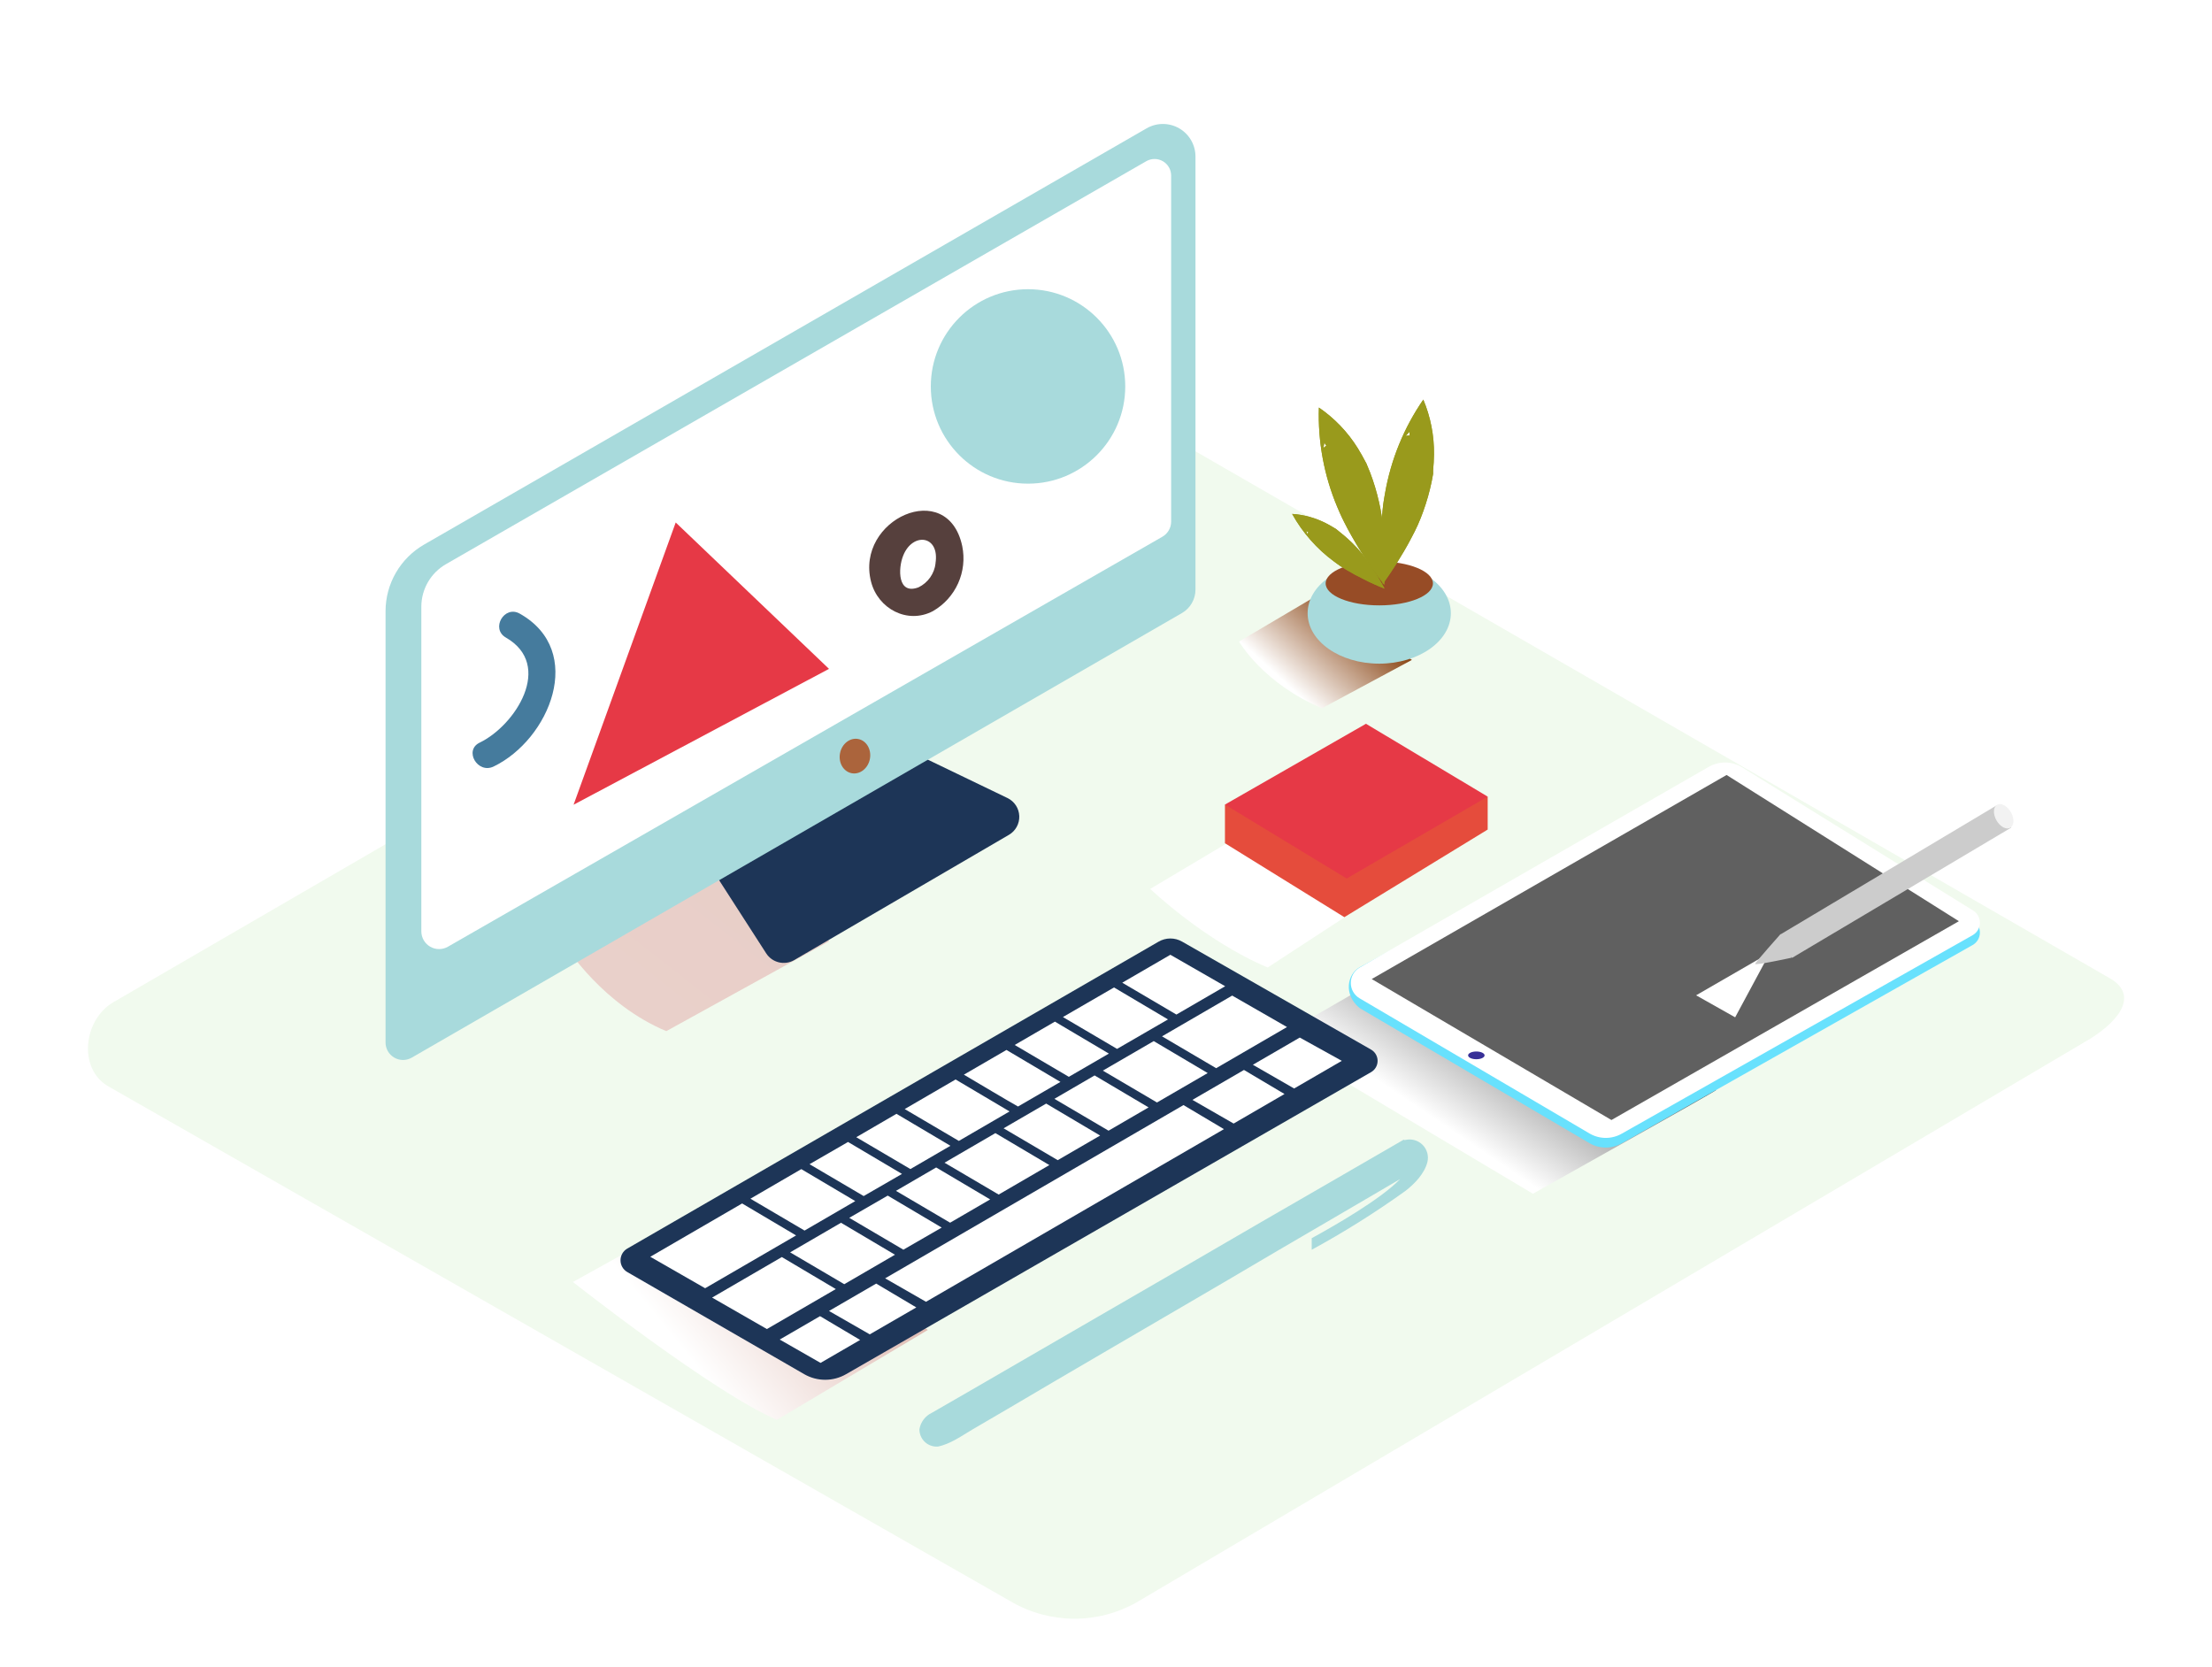 <svg width="406" height="306" viewBox="0 0 406 306" fill="none" xmlns="http://www.w3.org/2000/svg">
<g clip-path="url(#clip0)">
<g filter="url(#filter0_d)">
<path d="M208.532 286.148L382.604 183.267C388.146 180.151 392.896 175.046 387.497 171.696L212.805 71.019C210.186 69.394 206.207 68.329 203.538 69.882L20.838 175.929C15.296 179.146 14.301 188.109 19.823 191.357L185.593 285.965C189.071 287.987 193.015 289.067 197.038 289.099C201.061 289.131 205.022 288.114 208.532 286.148Z" fill="#F1FAEE"/>
</g>
<path style="mix-blend-mode:multiply" d="M132.823 219.939L105.154 235.296C105.154 235.296 131.006 255.677 142.607 260.59L170.307 244.096" fill="url(#paint0_linear)"/>
<path style="mix-blend-mode:multiply" d="M131.696 158.542L104.027 173.899C104.027 173.899 110.655 184.384 122.297 189.256L152.199 172.762" fill="url(#paint1_linear)"/>
<path style="mix-blend-mode:multiply" d="M281.358 219.097C281.358 219.097 314.802 200.37 315.005 200.055L263.047 173.899L233.826 190.768L281.358 219.097Z" fill="url(#paint2_linear)"/>
<path d="M319.725 142.627L362.152 168.925C362.541 169.166 362.861 169.503 363.079 169.905C363.298 170.306 363.408 170.758 363.399 171.215C363.389 171.672 363.261 172.119 363.027 172.511C362.792 172.903 362.459 173.228 362.061 173.452L297.669 209.84C296.774 210.356 295.759 210.627 294.726 210.627C293.692 210.627 292.677 210.356 291.782 209.84L249.548 185.013C246.503 182.496 247.335 178.761 249.548 177.543L313.564 142.546C314.502 141.999 315.571 141.719 316.656 141.733C317.741 141.747 318.802 142.056 319.725 142.627Z" fill="#68E1FD"/>
<path d="M319.725 140.82L362.152 167.119C362.541 167.359 362.86 167.697 363.079 168.098C363.298 168.5 363.408 168.951 363.399 169.408C363.389 169.865 363.261 170.312 363.027 170.704C362.792 171.097 362.459 171.421 362.061 171.646L297.679 208.064C296.784 208.579 295.769 208.851 294.736 208.851C293.703 208.851 292.687 208.579 291.792 208.064L249.558 183.237C249.063 182.95 248.652 182.537 248.366 182.041C248.081 181.545 247.93 180.983 247.93 180.41C247.93 179.838 248.081 179.275 248.366 178.779C248.652 178.283 249.063 177.871 249.558 177.583L313.574 140.779C314.507 140.229 315.572 139.943 316.655 139.95C317.738 139.957 318.799 140.258 319.725 140.82Z" fill="white"/>
<path d="M316.903 142.241L359.543 169.078L295.771 205.567L251.771 179.695L316.903 142.241Z" fill="#606060"/>
<path d="M270.975 194.412C271.81 194.412 272.487 194.094 272.487 193.702C272.487 193.309 271.81 192.991 270.975 192.991C270.139 192.991 269.462 193.309 269.462 193.702C269.462 194.094 270.139 194.412 270.975 194.412Z" fill="#383097"/>
<path style="mix-blend-mode:multiply" d="M318.477 186.718C318.477 186.718 324.029 176.396 324.059 176.345L323.105 175.868L311.311 182.679L318.477 186.718Z" fill="url(#paint3_linear)"/>
<path d="M368.343 148.646C368.329 148.572 368.329 148.496 368.343 148.422C367.764 148.119 367.141 147.91 366.496 147.803L326.911 171.432C326.911 171.432 324.536 173.29 328.941 175.797L369.125 151.914C369.086 150.783 368.821 149.672 368.343 148.646Z" fill="#CCCCCC"/>
<path d="M326.83 171.422C326.83 171.422 322.222 176.578 322.141 176.913C322.06 177.248 328.809 175.787 328.809 175.787" fill="#CCCCCC"/>
<path d="M368.98 151.922C369.708 151.502 369.755 150.22 369.085 149.06C368.416 147.9 367.282 147.3 366.554 147.72C365.826 148.141 365.779 149.422 366.448 150.582C367.118 151.743 368.252 152.342 368.98 151.922Z" fill="#F2F2F2"/>
<path d="M168.297 138.465L184.923 146.474C185.548 146.776 186.078 147.242 186.459 147.822C186.839 148.403 187.054 149.076 187.081 149.769C187.108 150.463 186.946 151.15 186.613 151.759C186.279 152.367 185.786 152.873 185.187 153.223L145.774 176.213C144.922 176.71 143.911 176.858 142.953 176.627C141.994 176.396 141.161 175.804 140.628 174.975L131.057 160.105" fill="#1D3557"/>
<path d="M77.83 99.956L210.45 23.557C211.36 23.031 212.392 22.753 213.443 22.753C214.494 22.753 215.526 23.03 216.436 23.556C217.346 24.082 218.101 24.838 218.626 25.749C219.15 26.66 219.425 27.693 219.423 28.744V108.218C219.422 109.091 219.192 109.948 218.755 110.703C218.319 111.458 217.691 112.086 216.936 112.522L75.577 194.118C75.089 194.399 74.536 194.548 73.972 194.547C73.409 194.547 72.856 194.399 72.368 194.117C71.88 193.835 71.475 193.43 71.194 192.941C70.913 192.453 70.765 191.9 70.766 191.337V112.167C70.769 109.691 71.424 107.259 72.664 105.116C73.904 102.973 75.685 101.193 77.83 99.956Z" fill="#A8DADC"/>
<path d="M210.43 29.566L81.85 103.549C80.476 104.34 79.335 105.479 78.542 106.851C77.749 108.223 77.332 109.78 77.333 111.365V170.945C77.334 171.515 77.485 172.074 77.77 172.567C78.056 173.061 78.465 173.47 78.958 173.756C79.451 174.042 80.01 174.193 80.58 174.195C81.15 174.197 81.71 174.049 82.205 173.767L213.343 98.515C213.833 98.234 214.24 97.829 214.523 97.341C214.807 96.853 214.956 96.298 214.957 95.734V32.215C214.955 31.685 214.815 31.165 214.551 30.706C214.286 30.247 213.907 29.865 213.45 29.598C212.993 29.33 212.474 29.187 211.944 29.181C211.414 29.175 210.892 29.308 210.43 29.566Z" fill="white"/>
<path d="M159.662 139.304C159.996 137.57 159.04 135.928 157.526 135.637C156.012 135.345 154.514 136.514 154.181 138.248C153.847 139.982 154.803 141.624 156.317 141.916C157.831 142.207 159.328 141.038 159.662 139.304Z" fill="#AB643C"/>
<path d="M216.966 172.823L251.659 192.646C252.022 192.855 252.323 193.156 252.532 193.519C252.741 193.882 252.851 194.293 252.851 194.711C252.851 195.13 252.741 195.541 252.532 195.904C252.323 196.266 252.022 196.568 251.659 196.777L155.295 252.216C154.127 252.89 152.802 253.244 151.453 253.244C150.105 253.244 148.78 252.89 147.611 252.216L115.131 233.469C114.754 233.251 114.441 232.937 114.223 232.559C114.006 232.182 113.891 231.753 113.891 231.317C113.891 230.882 114.006 230.453 114.223 230.076C114.441 229.698 114.754 229.384 115.131 229.166L212.632 172.843C213.289 172.458 214.035 172.253 214.797 172.249C215.558 172.246 216.306 172.444 216.966 172.823Z" fill="#1D3557"/>
<path d="M164.542 204.43L174.448 210.297L167.099 214.57C165.069 213.362 159.081 209.85 157.163 208.723L164.542 204.43Z" fill="white"/>
<path d="M175.392 198.127L185.298 203.994L175.991 209.404C174.367 208.46 168.368 204.917 166.054 203.557L175.392 198.127Z" fill="white"/>
<path d="M214.815 175.239L224.873 181.014L215.921 186.211C214.5 185.389 208.43 181.806 205.984 180.364L214.815 175.239Z" fill="white"/>
<path d="M193.621 187.51L203.528 193.377L196.179 197.64C194.444 196.625 188.465 193.103 186.242 191.793L193.621 187.51Z" fill="white"/>
<path d="M204.472 181.237L214.378 187.104L205.03 192.514C203.934 191.885 197.702 188.21 195.093 186.668L204.472 181.237Z" fill="white"/>
<path d="M155.65 209.596L165.557 215.463L158.523 219.523C156.411 218.285 150.464 214.783 148.586 213.677L155.65 209.596Z" fill="white"/>
<path d="M184.73 192.707L194.636 198.574L186.851 203.09C185.024 202.075 179.066 198.513 176.914 197.244L184.73 192.707Z" fill="white"/>
<path d="M147.073 214.58L156.98 220.447L147.672 225.857C145.724 224.72 139.786 221.218 137.735 220.01L147.073 214.58Z" fill="white"/>
<path d="M136.213 220.883L146.119 226.75L129.423 236.443L119.354 230.668L136.213 220.883Z" fill="white"/>
<path d="M226.162 182.729L236.221 188.505L223.219 196.056C221.514 195.041 215.535 191.54 213.282 190.21L226.162 182.729Z" fill="white"/>
<path d="M200.909 197.386L210.815 203.253L203.467 207.526C201.498 206.379 195.56 202.877 193.53 201.679L200.909 197.386Z" fill="white"/>
<path d="M182.7 207.972L192.606 213.839L183.299 219.249C181.431 218.163 175.483 214.651 173.362 213.403L182.7 207.972Z" fill="white"/>
<path d="M192.018 202.552L201.924 208.419L194.139 212.936C192.109 211.748 186.151 208.236 184.202 207.089L192.018 202.552Z" fill="white"/>
<path d="M171.829 214.276L181.736 220.142L174.387 224.415C172.114 223.086 166.135 219.554 164.45 218.569L171.829 214.276Z" fill="white"/>
<path d="M162.938 219.442L172.844 225.309L165.81 229.369C163.496 228.019 157.508 224.476 155.874 223.522L162.938 219.442Z" fill="white"/>
<path d="M211.759 191.083L221.666 196.95L212.358 202.349C210.887 201.497 204.827 197.924 202.421 196.503L211.759 191.083Z" fill="white"/>
<path d="M154.361 224.426L164.268 230.292L154.96 235.702C152.808 234.444 146.84 230.932 145.023 229.856L154.361 224.426Z" fill="white"/>
<path d="M153.407 236.595L140.76 243.934L130.702 238.159L143.501 230.719L153.407 236.595Z" fill="white"/>
<path d="M160.817 235.591L168.185 239.965L159.639 244.908L152.159 240.615L160.817 235.591Z" fill="white"/>
<path d="M157.873 245.933L150.606 250.146L143.115 245.862L150.514 241.569L157.873 245.933Z" fill="white"/>
<path d="M238.566 190.433L246.28 194.706L237.53 199.781L229.958 195.427L238.566 190.433Z" fill="white"/>
<path d="M228.324 196.381L235.764 200.796L226.426 206.216L218.864 201.872L228.324 196.381Z" fill="white"/>
<path d="M217.22 202.826L224.65 207.242L169.962 238.93L162.461 234.626L217.22 202.826Z" fill="white"/>
<path style="mix-blend-mode:multiply" d="M241.631 109.355L227.421 117.749C227.421 117.749 231.806 125.443 242.646 129.99L259.15 121.119" fill="url(#paint4_linear)"/>
<path d="M253.151 121.809C260.411 121.809 266.295 117.665 266.295 112.552C266.295 107.44 260.411 103.295 253.151 103.295C245.892 103.295 240.007 107.44 240.007 112.552C240.007 117.665 245.892 121.809 253.151 121.809Z" fill="#A8DADC"/>
<path d="M253.161 111.111C258.599 111.111 263.007 109.307 263.007 107.081C263.007 104.856 258.599 103.052 253.161 103.052C247.724 103.052 243.316 104.856 243.316 107.081C243.316 109.307 247.724 111.111 253.161 111.111Z" fill="#974C26"/>
<path d="M253.811 107.173C254.582 106.087 255.364 104.95 256.176 103.671C257.191 102.037 258.206 100.372 259.089 98.647C259.919 97.121 260.629 95.533 261.21 93.897C261.857 92.119 262.376 90.297 262.763 88.446C262.865 87.959 262.946 87.431 263.037 86.984C263.037 86.761 263.037 86.781 263.037 86.812C263.037 86.842 263.037 86.66 263.037 86.386C263.129 85.371 263.189 84.356 263.2 83.401C263.245 79.95 262.578 76.525 261.241 73.343C257.687 78.497 255.291 84.359 254.217 90.527C254.149 90.892 254.085 91.261 254.024 91.633C254.024 91.633 253.923 92.303 253.882 92.577L253.78 93.501C253.733 93.968 253.689 94.438 253.648 94.912C253.506 96.728 253.435 98.545 253.445 100.362C253.527 102.636 253.628 104.909 253.811 107.173ZM257.993 80.011C258.23 79.741 258.476 79.477 258.734 79.22C258.682 79.454 258.682 79.696 258.734 79.93C258.487 79.917 258.24 79.945 258.003 80.011H257.993Z" fill="#999A1C"/>
<path d="M254.065 107.325C254.136 105.995 254.166 104.615 254.156 103.103C254.156 101.164 254.065 99.236 253.892 97.307C253.767 95.574 253.505 93.853 253.111 92.161C252.696 90.314 252.15 88.499 251.476 86.731C251.294 86.264 251.111 85.807 250.908 85.35C250.817 85.137 250.837 85.157 250.857 85.188L250.654 84.812C250.187 83.929 249.71 83.056 249.182 82.214C247.349 79.281 244.931 76.759 242.077 74.804C241.871 81.067 243.025 87.3 245.457 93.074C245.6 93.419 245.745 93.758 245.894 94.089L246.29 94.962L246.706 95.805C246.916 96.224 247.132 96.644 247.355 97.063C248.218 98.667 249.142 100.23 250.126 101.763C251.365 103.681 252.684 105.528 254.065 107.325ZM242.9 82.214C242.954 81.855 243.018 81.517 243.092 81.199C243.161 81.428 243.279 81.639 243.438 81.818C243.239 81.926 243.058 82.062 242.9 82.224V82.214Z" fill="#999A1C"/>
<path d="M254.126 108.036C253.73 107.295 253.303 106.543 252.816 105.721C252.187 104.706 251.517 103.691 250.786 102.676C250.15 101.783 249.444 100.941 248.675 100.159C247.854 99.295 246.972 98.491 246.036 97.754L245.326 97.175C245.204 97.094 245.224 97.094 245.244 97.104L245.011 96.962C244.473 96.637 243.935 96.322 243.377 96.038C241.446 95.046 239.331 94.462 237.165 94.323C239.074 97.765 241.706 100.753 244.879 103.082L245.447 103.498L245.935 103.844L246.432 104.158L247.193 104.625C248.174 105.214 249.189 105.762 250.238 106.269C251.487 106.929 252.796 107.508 254.126 108.036ZM239.997 98.088C239.909 97.879 239.828 97.666 239.753 97.449C239.864 97.551 239.995 97.627 240.139 97.672C240.07 97.803 240.022 97.943 239.997 98.088Z" fill="#999A1C"/>
<path d="M253.811 107.173C254.582 106.087 255.364 104.95 256.176 103.671C257.191 102.037 258.206 100.372 259.089 98.647C259.919 97.121 260.629 95.533 261.21 93.897C261.857 92.119 262.376 90.297 262.763 88.446C262.865 87.959 262.946 87.431 263.037 86.984C263.037 86.761 263.037 86.781 263.037 86.812C263.037 86.842 263.037 86.66 263.037 86.386C263.129 85.371 263.189 84.356 263.2 83.401C263.245 79.95 262.578 76.525 261.241 73.343C257.687 78.497 255.291 84.359 254.217 90.527C254.149 90.892 254.085 91.261 254.024 91.633C254.024 91.633 253.923 92.303 253.882 92.577L253.78 93.501C253.733 93.968 253.689 94.438 253.648 94.912C253.506 96.728 253.435 98.545 253.445 100.362C253.527 102.636 253.628 104.909 253.811 107.173ZM257.993 80.011C258.23 79.741 258.476 79.477 258.734 79.22C258.682 79.454 258.682 79.696 258.734 79.93C258.487 79.917 258.24 79.945 258.003 80.011H257.993Z" fill="#999A1C"/>
<path d="M254.065 107.325C254.136 105.995 254.166 104.615 254.156 103.103C254.156 101.164 254.065 99.236 253.892 97.307C253.767 95.574 253.505 93.853 253.111 92.161C252.696 90.314 252.15 88.499 251.476 86.731C251.294 86.264 251.111 85.807 250.908 85.35C250.817 85.137 250.837 85.157 250.857 85.188L250.654 84.812C250.187 83.929 249.71 83.056 249.182 82.214C247.349 79.281 244.931 76.759 242.077 74.804C241.871 81.067 243.025 87.3 245.457 93.074C245.6 93.419 245.745 93.758 245.894 94.089L246.29 94.962L246.706 95.805C246.916 96.224 247.132 96.644 247.355 97.063C248.218 98.667 249.142 100.23 250.126 101.763C251.365 103.681 252.684 105.528 254.065 107.325ZM242.9 82.214C242.954 81.855 243.018 81.517 243.092 81.199C243.161 81.428 243.279 81.639 243.438 81.818C243.239 81.926 243.058 82.062 242.9 82.224V82.214Z" fill="#999A1C"/>
<path d="M254.126 108.036C253.73 107.295 253.303 106.543 252.816 105.721C252.187 104.706 251.517 103.691 250.786 102.676C250.15 101.783 249.444 100.941 248.675 100.159C247.854 99.295 246.972 98.491 246.036 97.754L245.326 97.175C245.204 97.094 245.224 97.094 245.244 97.104L245.011 96.962C244.473 96.637 243.935 96.322 243.377 96.038C241.446 95.046 239.331 94.462 237.165 94.323C239.074 97.765 241.706 100.753 244.879 103.082L245.447 103.498L245.935 103.844L246.432 104.158L247.193 104.625C248.174 105.214 249.189 105.762 250.238 106.269C251.487 106.929 252.796 107.508 254.126 108.036ZM239.997 98.088C239.909 97.879 239.828 97.666 239.753 97.449C239.864 97.551 239.995 97.627 240.139 97.672C240.07 97.803 240.022 97.943 239.997 98.088Z" fill="#999A1C"/>
<path d="M105.276 147.702L152.159 122.763L124.023 95.896L105.276 147.702Z" fill="#E63946"/>
<path d="M188.688 88.771C198.543 88.771 206.532 80.782 206.532 70.927C206.532 61.072 198.543 53.083 188.688 53.083C178.834 53.083 170.845 61.072 170.845 70.927C170.845 80.782 178.834 88.771 188.688 88.771Z" fill="#A8DADC"/>
<path d="M95.41 112.633C92.568 111.009 90.01 115.394 92.852 117.018C101.673 122.093 94.608 133.136 88.041 136.303C85.098 137.714 87.665 142.099 90.599 140.688C100.85 135.745 107.59 119.505 95.41 112.633Z" fill="#457B9D"/>
<path d="M176.61 100.22C173.91 87.604 156.929 95.348 159.883 106.787C161.162 111.74 166.561 114.623 171.23 112.167C173.272 110.996 174.891 109.211 175.857 107.065C176.823 104.92 177.086 102.524 176.61 100.22ZM171.718 103.387C171.61 104.324 171.268 105.218 170.724 105.988C170.179 106.758 169.449 107.379 168.602 107.792C164.724 109.274 164.816 104.351 165.77 101.996C167.475 97.632 172.55 98.19 171.697 103.427L171.718 103.387Z" fill="#56403D"/>
<path d="M168.754 262.346C168.858 261.689 169.121 261.068 169.521 260.537C169.921 260.007 170.445 259.582 171.048 259.301L178.407 255.058L189.775 248.471L203.355 240.605L217.809 232.241L231.785 224.121L243.965 217.087L252.948 211.89L257.668 209.16C257.668 209.261 257.83 209.261 257.932 209.231C258.492 209.094 259.078 209.104 259.634 209.26C260.189 209.415 260.696 209.711 261.103 210.119C261.511 210.527 261.807 211.033 261.963 211.589C262.119 212.144 262.128 212.731 261.992 213.291C261.444 215.423 259.627 217.3 257.932 218.599C252.436 222.545 246.7 226.145 240.758 229.379V227.257C244.757 225.065 253.385 220.152 256.998 216.397L255.272 217.412L250.522 220.193L243.367 224.375L234.435 229.592L224.315 235.55L213.698 241.752L203.183 247.892L193.398 253.617L185.004 258.56L178.538 262.336C176.569 263.493 174.428 265.056 172.134 265.503C171.701 265.533 171.266 265.474 170.857 265.33C170.448 265.185 170.073 264.957 169.756 264.661C169.439 264.365 169.186 264.006 169.014 263.608C168.841 263.21 168.753 262.78 168.754 262.346Z" fill="#A8DADC"/>
<path style="mix-blend-mode:multiply" d="M226.284 154.117L211.12 163.15C211.12 163.15 221.077 172.691 232.679 177.573L246.777 168.367" fill="url(#paint5_linear)"/>
<path d="M224.833 147.671V154.766L246.747 168.337L273.055 152.259V146.21" fill="#E54C3C"/>
<path d="M273.055 146.21L250.715 132.842L224.833 147.671L247.173 161.242L273.055 146.21Z" fill="#E63946"/>
</g>
<defs>
<filter id="filter0_d" x="-3.852" y="57.125" width="413.723" height="259.975" filterUnits="userSpaceOnUse" color-interpolation-filters="sRGB">
<feFlood flood-opacity="0" result="BackgroundImageFix"/>
<feColorMatrix in="SourceAlpha" type="matrix" values="0 0 0 0 0 0 0 0 0 0 0 0 0 0 0 0 0 0 127 0" result="hardAlpha"/>
<feOffset dy="8"/>
<feGaussianBlur stdDeviation="10"/>
<feComposite in2="hardAlpha" operator="out"/>
<feColorMatrix type="matrix" values="0 0 0 0 0 0 0 0 0 0 0 0 0 0 0 0 0 0 0.07 0"/>
<feBlend mode="normal" in2="BackgroundImageFix" result="effect1_dropShadow"/>
<feBlend mode="normal" in="SourceGraphic" in2="effect1_dropShadow" result="shape"/>
</filter>
<linearGradient id="paint0_linear" x1="165.374" y1="217.178" x2="126.327" y2="248.958" gradientUnits="userSpaceOnUse">
<stop stop-color="#D4A397"/>
<stop offset="1" stop-color="white"/>
</linearGradient>
<linearGradient id="paint1_linear" x1="7295.13" y1="4804.02" x2="6299.88" y2="6074.56" gradientUnits="userSpaceOnUse">
<stop stop-color="#D4A397"/>
<stop offset="1" stop-color="white"/>
</linearGradient>
<linearGradient id="paint2_linear" x1="286.098" y1="178.202" x2="266.275" y2="207.404" gradientUnits="userSpaceOnUse">
<stop offset="0.01" stop-color="#4D4D4D"/>
<stop offset="1" stop-color="white"/>
</linearGradient>
<linearGradient id="paint3_linear" x1="4355.61" y1="2030.41" x2="4291.08" y2="2142.11" gradientUnits="userSpaceOnUse">
<stop offset="0.01" stop-color="#4D4D4D"/>
<stop offset="1" stop-color="white"/>
</linearGradient>
<linearGradient id="paint4_linear" x1="251.253" y1="110.756" x2="237.033" y2="126.336" gradientUnits="userSpaceOnUse">
<stop stop-color="#78B46A"/>
<stop offset="0.03" stop-color="#7F3500"/>
<stop offset="1" stop-color="white"/>
</linearGradient>
<linearGradient id="paint5_linear" x1="8779.13" y1="3685.05" x2="8291.31" y2="4288.83" gradientUnits="userSpaceOnUse">
<stop stop-color="#D4A397"/>
<stop offset="1" stop-color="white"/>
</linearGradient>
<clipPath id="clip0">
<rect width="406" height="306" fill="white"/>
</clipPath>
</defs>
</svg>
